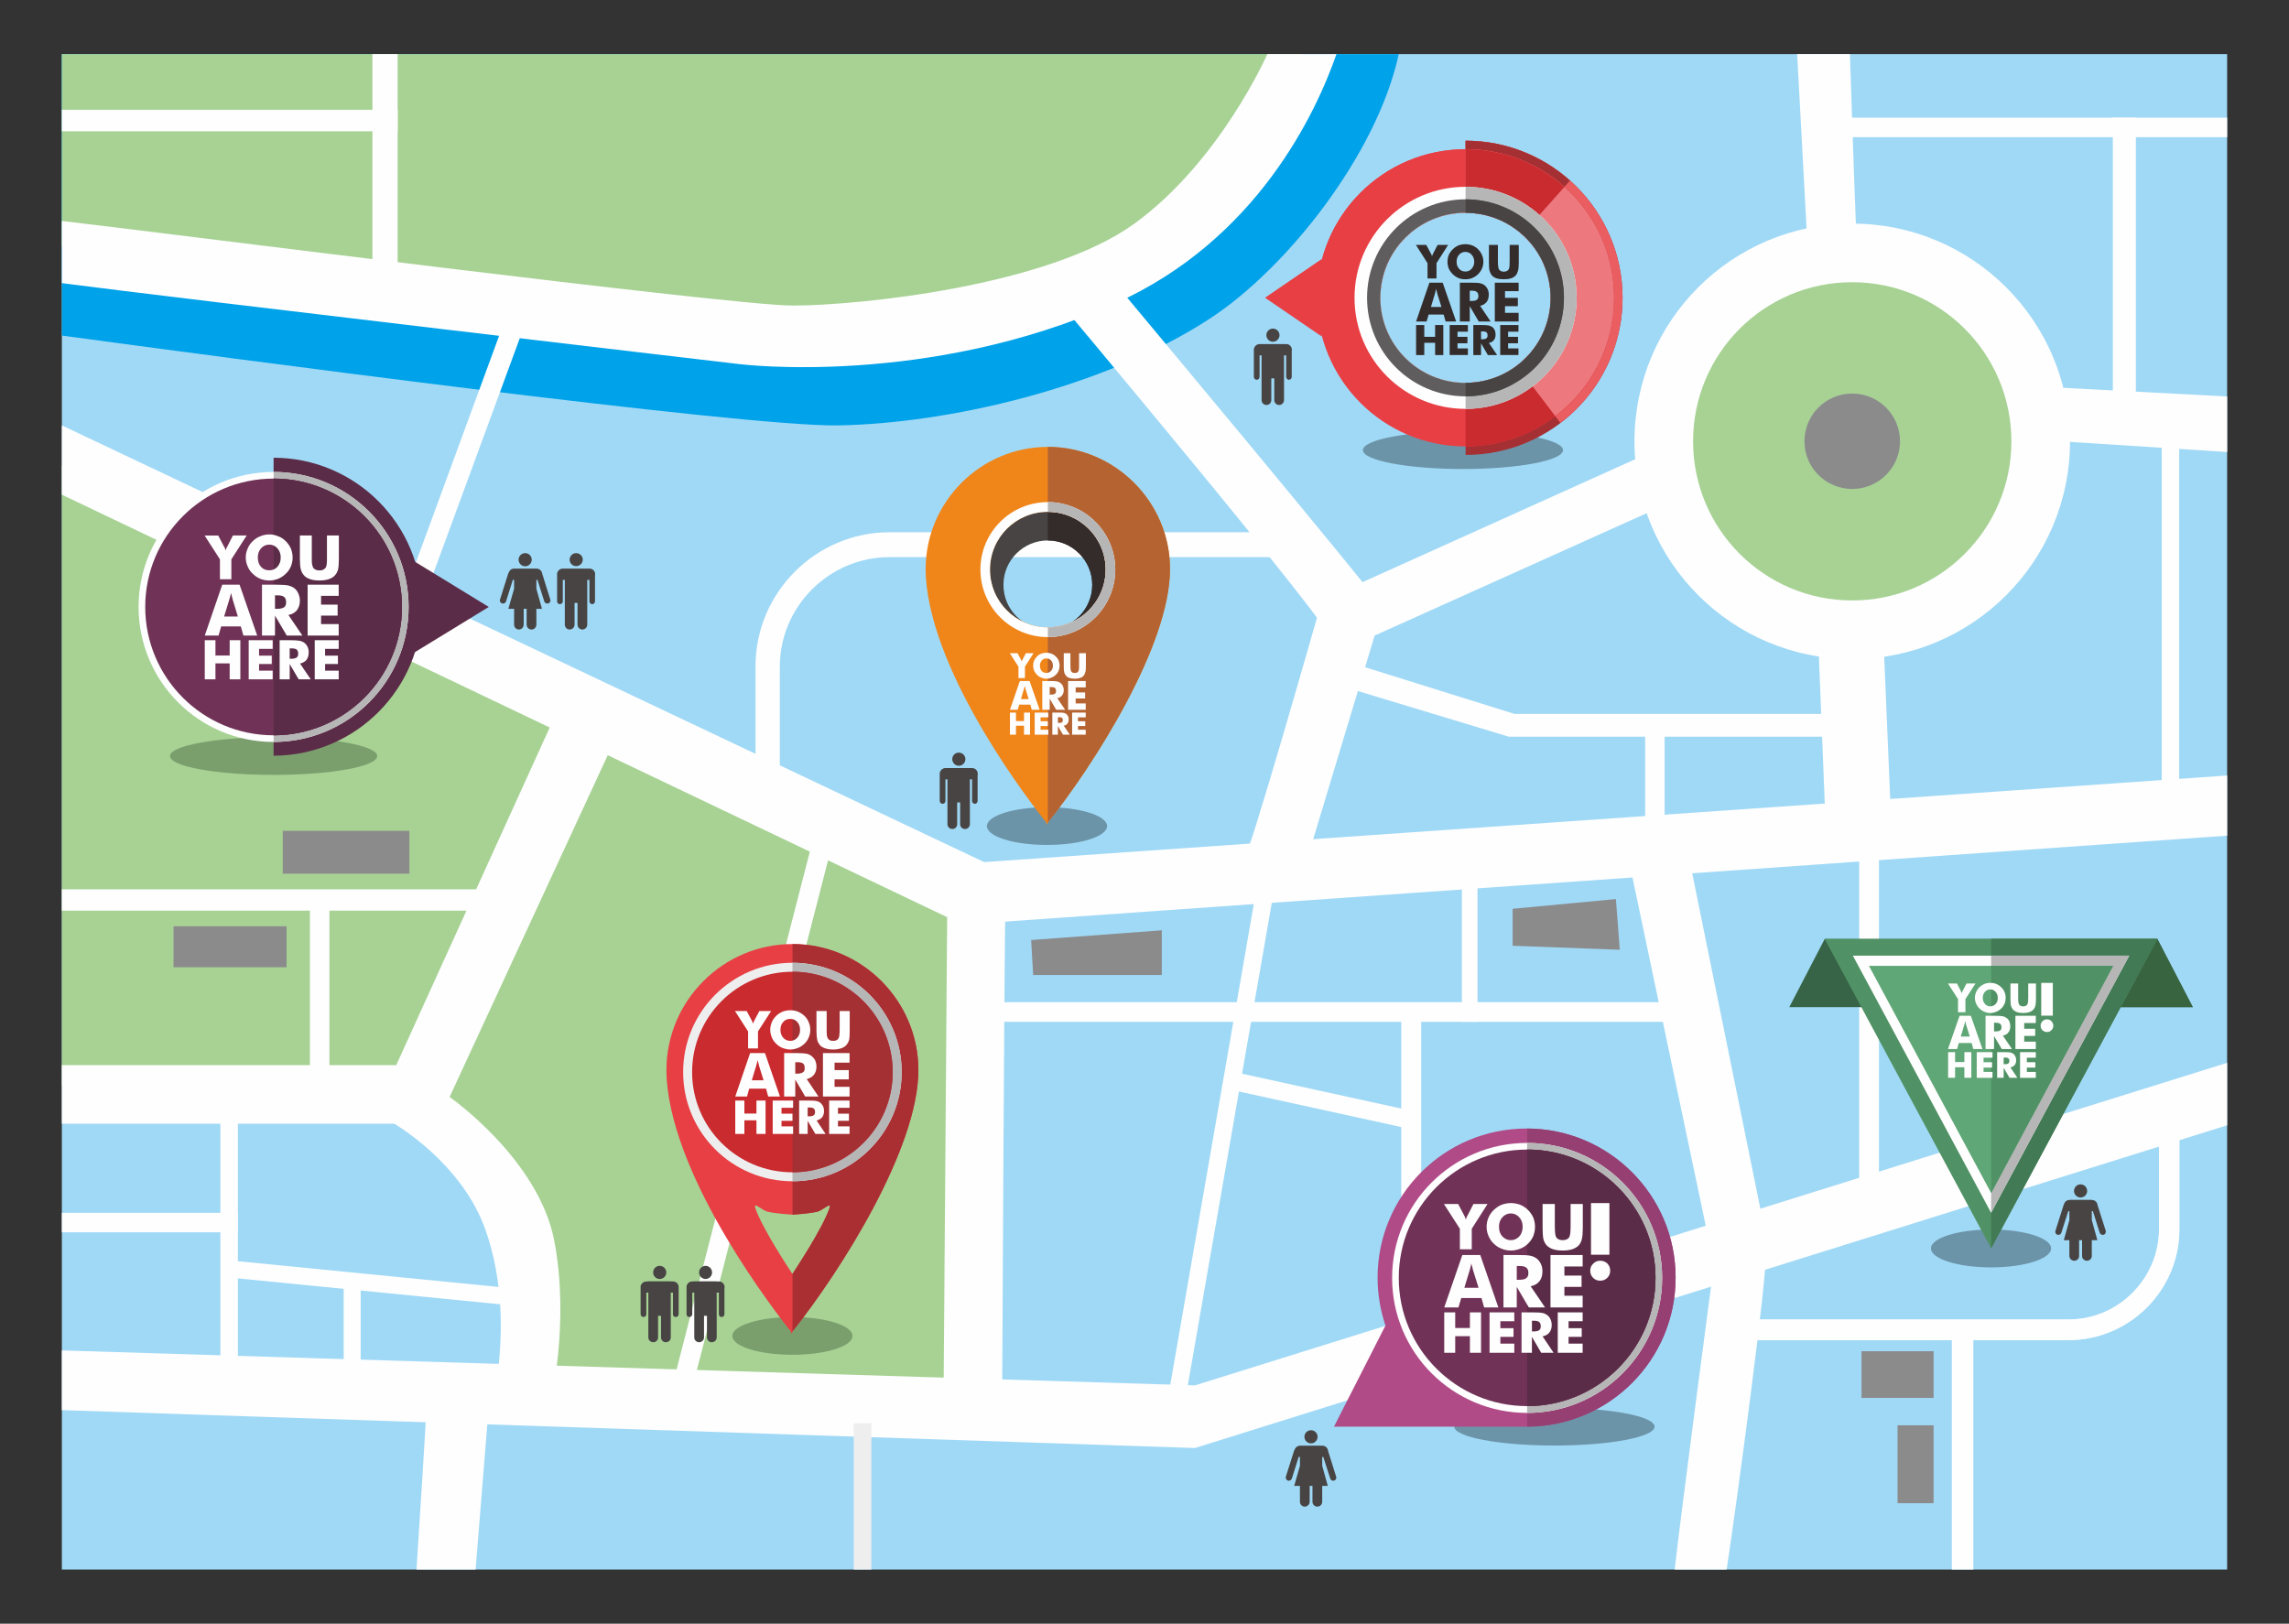 <?xml version="1.0" encoding="UTF-8"?>
<!DOCTYPE svg PUBLIC "-//W3C//DTD SVG 1.1//EN" "http://www.w3.org/Graphics/SVG/1.1/DTD/svg11.dtd">
<!-- Creator: CorelDRAW X7 -->
<svg xmlns="http://www.w3.org/2000/svg" xml:space="preserve" width="148mm" height="105mm" version="1.1" style="shape-rendering:geometricPrecision; text-rendering:geometricPrecision; image-rendering:optimizeQuality; fill-rule:evenodd; clip-rule:evenodd"
viewBox="0 0 14800 10500"
 xmlns:xlink="http://www.w3.org/1999/xlink">
 <rect x="0" y="0" width="14800" height="10500" fill="#333333" stroke="none"/>
 <defs>
  <style type="text/css">
   <![CDATA[
    .fil3 {fill:#FEFEFE}
    .fil25 {fill:#EEEEEF}
    .fil12 {fill:#B6B6B7}
    .fil31 {fill:#8B8B8C}
    .fil13 {fill:#5F5D5D}
    .fil14 {fill:#474443}
    .fil21 {fill:#332C2B}
    .fil22 {fill:#F08519}
    .fil11 {fill:#ED797E}
    .fil8 {fill:#EA5D61}
    .fil9 {fill:#E95A6F}
    .fil6 {fill:#E83F44}
    .fil15 {fill:#B04B87}
    .fil10 {fill:#C92B2F}
    .fil23 {fill:#B46331}
    .fil32 {fill:#A92F33}
    .fil7 {fill:#A43033}
    .fil0 {fill:#A0D9F6}
    .fil2 {fill:#A7D294}
    .fil16 {fill:#963F72}
    .fil24 {fill:#7B9E6D}
    .fil30 {fill:#5FA776}
    .fil4 {fill:#6C94A9}
    .fil17 {fill:#703357}
    .fil18 {fill:#6A2F51}
    .fil19 {fill:#5B2C47}
    .fil28 {fill:#509265}
    .fil29 {fill:#427A55}
    .fil27 {fill:#386440}
    .fil26 {fill:#376446}
    .fil1 {fill:#00A2E9}
    .fil20 {fill:#FEFEFE;fill-rule:nonzero}
    .fil5 {fill:#332C2B;fill-rule:nonzero}
   ]]>
  </style>
 </defs>
 <g id="Layer_x0020_1">
  <g id="_358314416">
   <polygon class="fil0" points="400,350 14400,350 14400,10150 400,10150 "/>
   <path class="fil1" d="M400 350l8644 0c-142,652 -727,1387 -1218,1708 -693,454 -1701,681 -2407,693 -604,11 -4039,-448 -5019,-581l0 -1820z"/>
   <path class="fil2" d="M400 7018l0 -4006 5922 2846 -33 3291 -2840 -133c0,0 113,-869 -180,-1370 -294,-501 -834,-619 -834,-619l-2035 -9z"/>
   <polygon class="fil2" points="400,350 8417,350 8080,1079 7348,1736 5466,2115 1690,1799 400,1594 "/>
   <path class="fil2" d="M11976 1791c587,0 1063,476 1063,1063 0,587 -476,1063 -1063,1063 -587,0 -1063,-476 -1063,-1063 0,-587 476,-1063 1063,-1063z"/>
   <path class="fil3" d="M6125 5802l-25 3334 379 26c0,0 16,-3441 23,-3332 8,108 -377,-28 -377,-28z"/>
   <path class="fil3" d="M8194 350l447 0c-130,375 -512,1201 -1432,1613 -1213,543 -2425,392 -2425,392 0,0 -3653,-428 -4384,-524l0 -402c618,71 4328,547 4725,547 429,0 1654,-126 2210,-530 556,-404 859,-1096 859,-1096z"/>
   <path class="fil3" d="M8939 3933c-33,-72 -1756,-2134 -1756,-2134l-378 101c0,0 1875,2237 1780,2210 -95,-27 354,-177 354,-177z"/>
   <path class="fil3" d="M11620 350l341 0c12,369 44,1324 46,1222 3,-126 -315,114 -315,114l-72 -1336z"/>
   <polygon class="fil3" points="14400,2564 14400,2923 13220,2847 13341,2508 "/>
   <path class="fil3" d="M11164 10150l-336 0c42,-376 235,-1830 235,-1830l351 -194c21,66 -190,1634 -250,2024z"/>
   <path class="fil3" d="M10732 2898l-2185 985c0,0 -499,1758 -505,1667 -6,-92 404,25 404,25l442 -1465 1907 -858 -63 -354z"/>
   <polygon class="fil3" points="11755,4110 11805,5360 12238,5556 12171,3971 "/>
   <path class="fil3" d="M3218 8896c3,-76 76,-492 -76,-934 -151,-442 -593,-695 -593,-695l358 -173c0,0 576,401 677,931 101,530 -25,1048 -25,1048l-341 -177z"/>
   <path class="fil3" d="M3075 10150l-382 0c21,-318 62,-970 65,-1064l404 -13 -87 1077z"/>
   <polygon class="fil3" points="10896,5424 11414,7974 11060,8075 10505,5436 "/>
   <polygon class="fil3" points="14400,6873 14400,7277 7726,9364 400,9119 400,8733 7726,8959 "/>
   <polygon class="fil3" points="400,7267 400,6888 2562,6888 3635,4527 4001,4729 2827,7267 "/>
   <polygon class="fil3" points="14400,5015 14400,5404 6224,5979 400,3199 400,2751 6363,5575 "/>
   <path class="fil3" d="M11976 1446c777,0 1408,630 1408,1408 0,777 -631,1408 -1408,1408 -778,0 -1408,-631 -1408,-1408 0,-778 630,-1408 1408,-1408zm0 379c568,0 1029,460 1029,1029 0,568 -461,1029 -1029,1029 -569,0 -1029,-461 -1029,-1029 0,-569 460,-1029 1029,-1029z"/>
   <g>
    <path class="fil4" d="M9459 2788c358,0 647,55 647,123 0,67 -289,122 -647,122 -357,0 -647,-55 -647,-122 0,-68 290,-123 647,-123z"/>
    <g>
     <g>
      <path class="fil5" d="M9230 1801l0 -99 -75 -118 67 0 30 56c0,0 0,0 1,1 3,6 5,12 6,17 1,-5 3,-10 6,-16 1,-1 1,-2 1,-2l29 -56 68 0 -75 118 0 99 -58 0zm361 -108c0,15 -3,30 -9,44 -6,13 -14,25 -25,36 -11,11 -24,19 -38,25 -14,6 -29,8 -44,8 -16,0 -31,-2 -45,-8 -14,-6 -26,-14 -37,-25 -11,-11 -20,-23 -26,-37 -5,-13 -8,-28 -8,-43 0,-16 3,-30 8,-44 6,-14 15,-26 26,-37 11,-11 23,-19 37,-25 14,-5 29,-8 45,-8 15,0 30,3 44,8 15,6 27,14 38,25 11,11 19,23 25,37 6,13 9,28 9,44zm-116 63c16,0 30,-6 40,-18 11,-12 17,-27 17,-45 0,-19 -6,-34 -17,-46 -11,-12 -24,-18 -40,-18 -17,0 -30,6 -41,18 -11,12 -16,27 -16,46 0,18 5,33 16,45 10,12 24,18 41,18zm152 -172l58 0 0 105c0,16 1,27 2,34 0,6 2,12 4,17 2,5 6,9 12,12 5,3 12,5 20,5 8,0 15,-2 21,-5 5,-3 9,-7 12,-12 1,-5 3,-11 4,-17 0,-7 1,-18 1,-34l0 -15 0 -90 59 0 0 114c0,24 -2,42 -5,53 -3,11 -7,21 -14,29 -8,9 -18,16 -31,20 -13,4 -28,6 -47,6 -18,0 -34,-2 -47,-6 -13,-4 -23,-11 -31,-20 -6,-8 -11,-18 -14,-29 -3,-11 -4,-29 -4,-53l0 -22 0 -92z"/>
      <path class="fil5" d="M9252 1985l68 0 -26 -83c-1,-2 -2,-6 -3,-12 -1,-6 -3,-13 -5,-22 -2,6 -3,12 -5,18 -1,6 -3,11 -4,16l-25 83zm-96 94l86 -251 86 0 87 251 -68 0 -13 -45 -97 0 -13 45 -68 0zm283 0l0 -251 72 0c28,0 47,1 58,3 11,3 21,7 29,13 9,7 16,16 21,27 5,10 7,22 7,35 0,19 -5,35 -14,47 -10,12 -24,21 -42,25l68 101 -77 0 -58 -99 0 99 -64 0zm64 -133l13 0c15,0 26,-2 32,-7 7,-5 11,-13 11,-24 0,-12 -4,-21 -10,-27 -6,-5 -17,-8 -32,-8l-14 0 0 66zm162 133l0 -251 154 0 0 55 -88 0 0 43 83 0 0 54 -83 0 0 43 88 0 0 56 -154 0z"/>
      <path class="fil5" d="M9156 2296l0 -194 53 0 0 76 70 0 0 -76 53 0 0 194 -53 0 0 -79 -70 0 0 79 -53 0zm217 0l0 -194 118 0 0 43 -67 0 0 33 64 0 0 42 -64 0 0 33 67 0 0 43 -118 0zm153 0l0 -194 55 0c22,0 37,1 46,3 8,2 15,6 22,10 7,6 12,12 16,21 3,8 5,17 5,27 0,15 -3,27 -11,36 -7,10 -18,16 -32,19l53 78 -60 0 -44 -76 0 76 -50 0zm50 -102l10 0c11,0 19,-2 24,-6 6,-4 8,-10 8,-18 0,-10 -2,-17 -7,-21 -5,-4 -13,-6 -25,-6l-10 0 0 51zm124 102l0 -194 118 0 0 43 -67 0 0 33 64 0 0 42 -64 0 0 33 67 0 0 43 -118 0z"/>
     </g>
     <g>
      <polygon class="fil6" points="8180,1926 8363,1801 8546,1676 8546,1926 8546,2176 8363,2051 "/>
      <polygon class="fil6" points="8180,1926 8363,1801 8546,1676 8546,1926 "/>
      <g>
       <path class="fil7" d="M9476 910c561,0 1015,455 1015,1016 0,561 -454,1016 -1015,1016l0 -466c304,0 550,-246 550,-550 0,-304 -246,-550 -550,-550l0 -466z"/>
       <path class="fil8" d="M9476 910c561,0 1015,455 1015,1016 0,330 -157,624 -402,809l-281 -370c133,-101 218,-260 218,-439 0,-304 -246,-550 -550,-550l0 -466z"/>
       <path class="fil7" d="M9476 910c259,0 496,98 675,258l-309 347c-98,-87 -226,-139 -366,-139l0 -466z"/>
       <g>
        <path class="fil6" d="M9476 965c530,0 960,430 960,961 0,531 -430,961 -960,961 -531,0 -961,-430 -961,-961 0,-531 430,-961 961,-961zm0 411c304,0 550,246 550,550 0,304 -246,550 -550,550 -304,0 -551,-246 -551,-550 0,-304 247,-550 551,-550z"/>
        <path class="fil9" d="M10056 2691l-248 -326c133,-101 218,-260 218,-439 0,-304 -246,-550 -550,-550l0 -411c530,0 960,430 960,961 0,312 -149,590 -380,765z"/>
        <path class="fil10" d="M10115 1209l-273 306c-98,-87 -226,-139 -366,-139l0 -411c245,0 469,92 639,244z"/>
        <path class="fil6" d="M9476 965l0 411c-304,0 -551,246 -551,550l-410 0c0,-531 430,-961 961,-961z"/>
       </g>
       <path class="fil10" d="M9476 965c530,0 960,430 960,961 0,531 -430,961 -960,961l0 -411c304,0 550,-246 550,-550 0,-304 -246,-550 -550,-550l0 -411z"/>
       <path class="fil11" d="M10056 2691l-248 -326c133,-101 218,-260 218,-439 0,-304 -246,-550 -550,-550l0 -411c530,0 960,430 960,961 0,312 -149,590 -380,765z"/>
       <path class="fil10" d="M10115 1209l-273 306c-98,-87 -226,-139 -366,-139l0 -411c245,0 469,92 639,244z"/>
       <path class="fil3" d="M9476 1208c396,0 718,321 718,718 0,397 -322,718 -718,718 -397,0 -718,-321 -718,-718 0,-397 321,-718 718,-718zm0 168c304,0 550,246 550,550 0,304 -246,550 -550,550 -304,0 -551,-246 -551,-550 0,-304 247,-550 551,-550z"/>
       <path class="fil12" d="M9476 1208c396,0 718,321 718,718 0,397 -322,718 -718,718l0 -168c304,0 550,-246 550,-550 0,-304 -246,-550 -550,-550l0 -168z"/>
       <path class="fil13" d="M9476 1289c351,0 636,285 636,637 0,352 -285,637 -636,637 -352,0 -637,-285 -637,-637 0,-352 285,-637 637,-637zm0 87c304,0 550,246 550,550 0,304 -246,550 -550,550 -304,0 -551,-246 -551,-550 0,-304 247,-550 551,-550z"/>
       <path class="fil14" d="M9476 1289c351,0 636,285 636,637 0,352 -285,637 -636,637l0 -87c304,0 550,-246 550,-550 0,-304 -246,-550 -550,-550l0 -87z"/>
      </g>
     </g>
    </g>
    <g>
     <path class="fil14" d="M8220 2447l0 140c0,18 -14,32 -31,32l0 0c-18,0 -32,-14 -32,-32l0 -140 0 -7 0 -142 -13 0 0 139c0,10 -8,19 -18,19l0 0c-11,0 -19,-9 -19,-19l0 -175 0 0 0 0 0 0 0 -5c0,-3 1,-6 3,-9 5,-13 19,-23 34,-23l13 0 0 0 145 0 0 0 15 0c20,0 36,17 36,37l0 0c0,2 0,5 -1,7l0 168c0,10 -8,19 -18,19l0 0c-10,0 -18,-9 -18,-19l0 -139 -14 0 0 142 0 7 0 140c0,18 -14,32 -32,32l0 0c-17,0 -31,-14 -31,-32l0 -140 -19 0z"/>
     <path class="fil14" d="M8230 2125c24,0 43,19 43,42 0,24 -19,43 -43,43 -23,0 -42,-19 -42,-43 0,-23 19,-42 42,-42z"/>
    </g>
   </g>
   <polygon class="fil3" points="6316,6481 10876,6481 10876,6608 6316,6608 "/>
   <polygon class="fil3" points="9452,5637 9553,5637 9553,6608 9452,6608 "/>
   <polygon class="fil3" points="8134,5689 8244,5718 7649,9137 7540,9108 "/>
   <path class="fil3" d="M14091 7950l0 -596 -131 2 0 591c0,322 -263,586 -585,586l-2063 0 0 133 2063 0c393,0 716,-322 716,-716z"/>
   <path class="fil3" d="M14091 7950l0 -596 -131 2 0 591c0,322 -263,586 -585,586l-2063 0 0 133 2063 0c393,0 716,-322 716,-716z"/>
   <polygon class="fil3" points="9060,6508 9189,6508 9189,8653 9060,8653 "/>
   <g>
    <path class="fil4" d="M10051 9104c357,0 647,54 647,122 0,67 -290,122 -647,122 -358,0 -648,-55 -648,-122 0,-68 290,-122 648,-122z"/>
    <g>
     <path class="fil15" d="M9870 7298c-532,0 -963,432 -963,964 0,108 18,212 51,310l0 0 -333 654 1243 0 2 0 3 0 5 0 0 0c529,-4 956,-434 956,-964 0,-532 -431,-964 -964,-964z"/>
     <path class="fil16" d="M9874 9226l4 0 0 0c529,-4 956,-434 956,-964 0,-531 -429,-962 -960,-964l0 1928z"/>
     <path class="fil3" d="M9874 7391c482,0 873,391 873,873 0,482 -391,873 -873,873 -482,0 -873,-391 -873,-873 0,-482 391,-873 873,-873z"/>
     <path class="fil12" d="M9874 7391c482,0 873,391 873,873 0,482 -391,873 -873,873l0 -1746z"/>
     <path class="fil17" d="M9874 7434c458,0 830,372 830,830 0,458 -372,829 -830,829 -458,0 -830,-371 -830,-829 0,-458 372,-830 830,-830z"/>
     <path class="fil18" d="M9874 7434c458,0 830,372 830,830 0,458 -372,829 -830,829l0 -1659z"/>
     <path class="fil19" d="M9874 7434c458,0 830,372 830,830 0,458 -372,829 -830,829l0 -1659z"/>
     <g>
      <g>
       <path class="fil20" d="M9439 8079l0 -133 -103 -160 92 0 40 76c0,0 0,1 1,2 4,8 7,15 8,23 2,-7 5,-14 9,-22 1,-2 1,-3 2,-3l39 -76 91 0 -102 160 0 133 -77 0zm486 -146c0,22 -4,41 -11,60 -8,18 -19,35 -34,49 -15,15 -32,26 -51,33 -20,8 -40,12 -60,12 -21,0 -41,-4 -60,-12 -19,-7 -36,-18 -51,-33 -15,-14 -26,-31 -34,-50 -8,-18 -12,-38 -12,-59 0,-20 4,-40 12,-59 8,-18 19,-35 34,-49 15,-15 32,-26 51,-34 19,-7 39,-11 60,-11 21,0 41,4 60,11 19,8 36,19 51,34 14,14 26,31 34,49 7,19 11,39 11,59zm-156 87c22,0 40,-9 55,-25 14,-16 21,-37 21,-62 0,-24 -7,-45 -22,-61 -14,-16 -33,-25 -54,-25 -22,0 -41,9 -55,25 -15,16 -22,37 -22,61 0,26 7,46 21,62 15,16 33,25 56,25zm205 -234l79 0 0 143c0,21 1,36 2,45 1,9 3,17 5,23 3,7 9,13 16,17 8,4 17,6 28,6 11,0 20,-2 28,-6 7,-4 13,-10 16,-17 2,-6 4,-14 5,-23 1,-9 2,-24 2,-45l0 -20 0 -123 79 0 0 155c0,32 -2,56 -6,71 -3,16 -10,29 -19,40 -10,11 -24,20 -41,26 -18,6 -39,9 -64,9 -25,0 -46,-3 -64,-9 -17,-6 -31,-15 -41,-26 -9,-11 -16,-24 -20,-40 -3,-15 -5,-39 -5,-71l0 -30 0 -125z"/>
       <path class="fil20" d="M9468 8328l92 0 -35 -112c-1,-3 -3,-9 -4,-16 -2,-8 -5,-18 -8,-29 -2,8 -4,16 -5,23 -2,8 -4,15 -6,22l-34 112zm-130 127l117 -339 116 0 117 339 -92 0 -17 -61 -131 0 -18 61 -92 0zm383 0l0 -339 96 0c38,0 65,1 79,5 15,3 28,9 39,17 12,10 22,21 28,36 7,14 10,30 10,47 0,26 -6,48 -19,64 -13,17 -32,28 -57,33l93 137 -105 0 -78 -133 0 133 -86 0zm86 -179l17 0c20,0 35,-3 44,-10 9,-7 14,-18 14,-32 0,-17 -4,-29 -13,-36 -9,-8 -23,-11 -43,-11l-19 0 0 89zm218 179l0 -339 208 0 0 74 -118 0 0 59 111 0 0 73 -111 0 0 57 118 0 0 76 -208 0z"/>
       <path class="fil20" d="M9338 8748l0 -261 71 0 0 101 95 0 0 -101 72 0 0 261 -72 0 0 -107 -95 0 0 107 -71 0zm293 0l0 -261 160 0 0 57 -90 0 0 45 85 0 0 56 -85 0 0 44 90 0 0 59 -160 0zm207 0l0 -261 75 0c29,0 49,1 61,4 11,2 21,7 29,13 10,7 17,16 22,27 5,11 8,24 8,37 0,20 -5,37 -15,49 -10,13 -25,21 -44,25l71 106 -80 0 -60 -103 0 103 -67 0zm67 -138l13 0c16,0 27,-3 34,-8 7,-5 10,-13 10,-24 0,-14 -3,-23 -9,-28 -7,-6 -18,-9 -34,-9l-14 0 0 69zm167 138l0 -261 161 0 0 57 -91 0 0 45 85 0 0 56 -85 0 0 44 91 0 0 59 -161 0z"/>
      </g>
      <path class="fil20" d="M10287 8114l0 -334 119 0 0 334 -119 0zm-5 104c0,-19 6,-34 19,-46 12,-13 27,-19 45,-19 19,0 34,6 47,18 12,13 18,28 18,47 0,18 -6,33 -19,46 -12,12 -28,18 -46,18 -18,0 -33,-6 -45,-18 -13,-13 -19,-28 -19,-46z"/>
     </g>
    </g>
    <g>
     <path class="fil14" d="M8468 9609l0 102c0,18 -15,32 -32,32l0 0c-17,0 -31,-14 -31,-32l0 -102 -37 0 37 -130 0 -57c-3,0 -5,0 -8,-1l-44 140c-4,11 -15,17 -26,14l0 0c-10,-4 -16,-15 -13,-26l53 -167c1,-3 2,-5 3,-6 5,-15 18,-26 35,-27l0 0 144 0 0 0 1 0c20,0 35,15 37,34l52 166c4,11 -2,22 -13,26l0 0c-11,3 -22,-3 -25,-14l-45 -139c-2,0 -4,0 -6,0l-1 0 0 57 36 130 -36 0 0 102c0,18 -14,32 -31,32l0 0c-18,0 -32,-14 -32,-32l0 -102 -18 0z"/>
     <path class="fil14" d="M8477 9249c23,0 42,19 42,42 0,24 -19,43 -42,43 -24,0 -43,-19 -43,-43 0,-23 19,-42 43,-42z"/>
    </g>
   </g>
   <polygon class="fil3" points="11996,4764 9755,4764 8780,4469 8583,4239 9793,4617 11935,4617 "/>
   <polygon class="fil3" points="10637,4714 10763,4714 10763,5378 10637,5378 "/>
   <polygon class="fil3" points="1425,7175 1538,7175 1538,8952 1425,8952 "/>
   <polygon class="fil3" points="400,7843 1538,7843 1538,7969 400,7969 "/>
   <polygon class="fil3" points="1498,8152 3411,8341 3400,8451 1487,8262 "/>
   <path class="fil3" d="M4885 4308l0 722 157 -3 0 -715c0,-390 319,-709 709,-709l2497 0 0 -161 -2497 0c-476,0 -866,390 -866,866z"/>
   <g>
    <path class="fil4" d="M6770 5220c214,0 388,55 388,122 0,68 -174,122 -388,122 -215,0 -389,-54 -389,-122 0,-67 174,-122 389,-122z"/>
    <g>
     <path class="fil14" d="M7382 3780l0 0c0,-334 -273,-607 -607,-607l0 0c-334,0 -607,273 -607,607l0 0c0,16 0,31 2,47l0 0c36,495 529,1128 597,1212 0,12 8,12 8,0 231,-289 607,-881 607,-1259zm-607 -285c158,0 287,129 287,287 0,159 -129,288 -287,288 -159,0 -287,-129 -287,-288 0,-158 128,-287 287,-287z"/>
     <path class="fil21" d="M7382 3780l0 0c0,-334 -273,-607 -607,-607l0 322c158,0 287,129 287,287 0,159 -129,288 -287,288l0 969c231,-289 607,-881 607,-1259z"/>
     <path class="fil22" d="M7565 3680l0 0c0,-434 -356,-790 -790,-790l0 0c-435,0 -790,356 -790,790l0 0c0,21 1,41 2,61l0 0c47,645 689,1468 778,1578 0,16 10,15 10,0 301,-376 790,-1147 790,-1639zm-790 -370c206,0 374,167 374,373 0,207 -168,374 -374,374 -207,0 -374,-167 -374,-374 0,-206 167,-373 374,-373z"/>
     <path class="fil23" d="M7565 3680l0 0c0,-434 -356,-790 -790,-790l0 420c206,0 374,167 374,373 0,207 -168,374 -374,374l0 1262c301,-376 790,-1147 790,-1639z"/>
     <path class="fil3" d="M6775 3247c241,0 436,196 436,436 0,241 -195,437 -436,437 -241,0 -436,-196 -436,-437 0,-240 195,-436 436,-436zm0 63c206,0 374,167 374,373 0,207 -168,374 -374,374 -207,0 -374,-167 -374,-374 0,-206 167,-373 374,-373z"/>
     <path class="fil12" d="M6775 3247c241,0 436,196 436,436 0,241 -195,437 -436,437l0 -63c206,0 374,-167 374,-374 0,-206 -168,-373 -374,-373l0 -63z"/>
     <g>
      <path class="fil20" d="M6585 4385l0 -74 -56 -87 50 0 22 41c0,1 0,1 0,2 3,4 4,8 5,12 1,-4 2,-8 5,-12 0,-1 0,-1 1,-2l21 -41 50 0 -56 87 0 74 -42 0zm266 -80c0,11 -2,22 -6,32 -4,10 -10,19 -19,27 -8,8 -17,14 -28,18 -10,5 -21,7 -32,7 -12,0 -23,-2 -33,-7 -11,-4 -20,-10 -28,-18 -8,-8 -14,-17 -19,-27 -4,-10 -6,-21 -6,-32 0,-12 2,-23 6,-33 5,-10 11,-19 19,-27 8,-8 17,-14 28,-18 10,-4 21,-6 33,-6 11,0 22,2 33,6 10,4 19,10 27,18 9,8 15,17 19,27 4,10 6,21 6,33zm-85 47c12,0 22,-5 30,-14 8,-8 12,-20 12,-33 0,-14 -4,-25 -12,-34 -8,-9 -18,-13 -30,-13 -12,0 -23,4 -30,13 -8,9 -12,20 -12,34 0,13 4,25 11,34 8,8 18,13 31,13zm112 -128l43 0 0 78c0,12 1,20 1,25 1,5 2,9 3,12 2,5 5,8 9,10 4,2 9,3 15,3 6,0 11,-1 15,-3 5,-2 7,-5 9,-10 2,-3 3,-7 3,-12 1,-5 1,-13 1,-25l0 -11 0 -67 44 0 0 85c0,18 -1,31 -4,39 -2,8 -5,15 -10,21 -6,7 -13,12 -23,15 -9,3 -21,5 -35,5 -13,0 -25,-2 -35,-5 -9,-3 -17,-8 -22,-15 -5,-6 -9,-13 -11,-21 -2,-8 -3,-21 -3,-39l0 -17 0 -68z"/>
      <path class="fil20" d="M6601 4521l50 0 -19 -61c0,-2 -1,-5 -2,-9 -1,-5 -3,-10 -4,-16 -1,4 -2,8 -3,13 -1,4 -3,8 -4,12l-18 61zm-71 69l64 -186 63 0 65 186 -51 0 -9 -33 -72 0 -10 33 -50 0zm209 0l0 -186 53 0c21,0 35,1 44,3 8,2 15,5 21,10 6,5 12,11 15,19 4,8 6,17 6,26 0,15 -4,26 -11,35 -7,9 -17,15 -31,18l51 75 -58 0 -42 -72 0 72 -48 0zm48 -98l9 0c11,0 19,-2 24,-5 5,-4 8,-10 8,-18 0,-9 -3,-16 -7,-20 -5,-4 -13,-6 -24,-6l-10 0 0 49zm119 98l0 -186 114 0 0 41 -65 0 0 33 61 0 0 39 -61 0 0 32 65 0 0 41 -114 0z"/>
      <path class="fil20" d="M6530 4751l0 -143 39 0 0 55 52 0 0 -55 39 0 0 143 -39 0 0 -58 -52 0 0 58 -39 0zm160 0l0 -143 88 0 0 31 -50 0 0 25 47 0 0 31 -47 0 0 24 50 0 0 32 -88 0zm114 0l0 -143 41 0c15,0 27,0 33,2 6,1 12,4 16,7 5,4 9,9 12,15 3,6 4,13 4,20 0,11 -3,20 -8,27 -5,7 -13,12 -24,14l39 58 -44 0 -33 -56 0 56 -36 0zm36 -76l8 0c8,0 14,-1 18,-4 4,-3 6,-7 6,-13 0,-8 -2,-13 -6,-16 -3,-3 -9,-4 -18,-4l-8 0 0 37zm92 76l0 -143 88 0 0 31 -50 0 0 25 47 0 0 31 -47 0 0 24 50 0 0 32 -88 0z"/>
     </g>
    </g>
    <g>
     <path class="fil14" d="M6189 5189l0 141c0,17 -14,31 -31,31l0 0c-18,0 -32,-14 -32,-31l0 -141 0 -6 0 -143 -13 0 0 139c0,11 -8,19 -18,19l0 0c-11,0 -19,-8 -19,-19l0 -175 0 0 0 0 0 0 0 -4c0,-4 1,-7 3,-10 5,-13 18,-23 34,-23l13 0 0 0 145 0 0 0 15 0c20,0 36,17 36,37l0 0c0,2 0,5 -1,7l0 168c0,11 -8,19 -18,19l0 0c-10,0 -18,-8 -18,-19l0 -139 -14 0 0 143 0 6 0 141c0,17 -14,31 -32,31l0 0c-17,0 -31,-14 -31,-31l0 -141 -19 0z"/>
     <path class="fil14" d="M6199 4867c24,0 43,19 43,42 0,24 -19,43 -43,43 -23,0 -42,-19 -42,-43 0,-23 19,-42 42,-42z"/>
    </g>
   </g>
   <polygon class="fil3" points="9104,7298 7967,7049 7992,6935 9129,7184 "/>
   <polygon class="fil3" points="3406,2064 3283,2019 2516,4109 2638,4154 "/>
   <g>
    <g>
     <path class="fil24" d="M1769 4767c370,0 670,55 670,122 0,68 -300,122 -670,122 -370,0 -670,-54 -670,-122 0,-67 300,-122 670,-122z"/>
     <g>
      <g>
       <polygon class="fil19" points="3160,3925 2891,4090 2621,4255 2621,3925 2621,3595 2891,3760 "/>
       <path class="fil19" d="M1769 4887l4 0 0 0c529,-4 956,-434 956,-964 0,-531 -429,-962 -960,-963l0 1927z"/>
       <path class="fil3" d="M1769 3052c482,0 873,391 873,873 0,482 -391,873 -873,873 -482,0 -873,-391 -873,-873 0,-482 391,-873 873,-873z"/>
       <path class="fil12" d="M1769 3052c482,0 873,391 873,873 0,482 -391,873 -873,873l0 -1746z"/>
       <path class="fil17" d="M1769 3095c458,0 830,372 830,830 0,458 -372,830 -830,830 -458,0 -830,-372 -830,-830 0,-458 372,-830 830,-830z"/>
       <path class="fil18" d="M1769 3095c458,0 830,372 830,830 0,458 -372,830 -830,830l0 -1660z"/>
       <path class="fil19" d="M1769 3095c458,0 830,372 830,830 0,458 -372,830 -830,830l0 -1660z"/>
      </g>
      <g>
       <path class="fil20" d="M1422 3746l0 -129 -99 -154 88 0 38 73c1,0 1,1 2,2 4,8 6,15 8,22 1,-7 4,-14 8,-21 1,-2 1,-3 2,-3l37 -73 89 0 -99 154 0 129 -74 0zm470 -141c0,21 -4,40 -11,57 -7,18 -18,34 -33,48 -14,14 -31,25 -49,33 -19,7 -38,11 -58,11 -20,0 -40,-4 -58,-11 -19,-8 -35,-19 -49,-33 -15,-14 -26,-30 -33,-48 -8,-18 -12,-37 -12,-57 0,-20 4,-39 12,-57 7,-18 18,-34 33,-48 14,-14 30,-25 49,-32 18,-8 38,-12 58,-12 20,0 39,4 58,12 19,7 35,18 49,32 14,14 25,30 33,48 7,18 11,37 11,57zm-151 83c21,0 39,-7 53,-23 14,-16 21,-36 21,-60 0,-24 -7,-43 -21,-59 -15,-16 -32,-24 -53,-24 -22,0 -39,8 -53,24 -14,15 -21,35 -21,59 0,24 6,44 20,60 14,16 32,23 54,23zm198 -225l77 0 0 138c0,20 0,35 1,43 2,9 3,17 6,23 3,7 8,12 15,16 8,4 17,6 27,6 11,0 20,-2 27,-6 7,-4 12,-9 16,-16 2,-6 4,-14 5,-23 1,-8 1,-23 1,-43l0 -20 0 -118 77 0 0 150c0,31 -2,54 -5,69 -4,14 -10,27 -19,37 -10,12 -23,20 -40,26 -17,6 -38,9 -62,9 -24,0 -45,-3 -61,-9 -17,-6 -31,-14 -40,-26 -9,-10 -15,-23 -19,-37 -4,-15 -6,-38 -6,-69l0 -30 0 -120z"/>
       <path class="fil20" d="M1449 3987l89 0 -33 -108c-1,-4 -2,-9 -4,-16 -2,-8 -4,-17 -7,-28 -2,8 -4,15 -6,23 -2,7 -4,14 -6,21l-33 108zm-125 123l113 -329 112 0 114 329 -89 0 -17 -59 -127 0 -17 59 -89 0zm370 0l0 -329 94 0c37,0 62,2 76,5 15,4 27,9 38,17 12,9 21,21 27,35 6,14 10,29 10,46 0,25 -7,46 -19,62 -13,16 -31,26 -55,31l90 133 -101 0 -76 -129 0 129 -84 0zm84 -173l17 0c19,0 33,-4 42,-10 9,-7 13,-17 13,-31 0,-17 -4,-28 -12,-35 -8,-7 -22,-11 -42,-11l-18 0 0 87zm211 173l0 -329 201 0 0 72 -114 0 0 57 107 0 0 71 -107 0 0 55 114 0 0 74 -201 0z"/>
       <path class="fil20" d="M1324 4393l0 -253 69 0 0 99 92 0 0 -99 69 0 0 253 -69 0 0 -103 -92 0 0 103 -69 0zm284 0l0 -253 155 0 0 56 -88 0 0 44 82 0 0 54 -82 0 0 43 88 0 0 56 -155 0zm200 0l0 -253 72 0c28,0 48,2 59,4 11,3 21,7 29,13 9,7 16,16 21,27 5,10 7,22 7,35 0,20 -5,36 -14,48 -10,12 -24,20 -42,24l69 102 -78 0 -58 -99 0 99 -65 0zm65 -133l12 0c15,0 26,-3 33,-8 7,-5 10,-13 10,-24 0,-12 -3,-21 -9,-27 -7,-5 -17,-8 -32,-8l-14 0 0 67zm162 133l0 -253 155 0 0 56 -88 0 0 44 83 0 0 54 -83 0 0 43 88 0 0 56 -155 0z"/>
      </g>
     </g>
    </g>
    <g>
     <path class="fil14" d="M3386 3937l0 102c0,18 -14,32 -31,32l0 0c-17,0 -31,-14 -31,-32l0 -102 -37 0 37 -130 0 -57c-3,0 -5,-1 -8,-1l-44 140c-4,11 -15,17 -26,13l0 0c-11,-3 -17,-15 -13,-25l53 -168c1,-2 2,-4 3,-6 5,-15 18,-26 35,-26l0 0 144 0 0 0 1 0c19,0 35,15 37,34l52 166c4,10 -2,22 -13,25l0 0c-11,4 -22,-2 -26,-13l-44 -140c-2,1 -4,1 -6,1l-1 0 0 57 36 130 -36 0 0 102c0,18 -14,32 -31,32l0 0c-18,0 -32,-14 -32,-32l0 -102 -19 0z"/>
     <path class="fil14" d="M3396 3577c23,0 42,19 42,42 0,24 -19,43 -42,43 -24,0 -43,-19 -43,-43 0,-23 19,-42 43,-42z"/>
    </g>
    <g>
     <path class="fil14" d="M3715 3899l0 140c0,18 -14,32 -32,32l0 0c-17,0 -31,-14 -31,-32l0 -140 0 -7 0 -142 -13 0 0 139c0,10 -8,18 -19,18l0 0c-10,0 -18,-8 -18,-18l0 -176 0 0 0 0 0 0 0 -4c0,-3 1,-7 3,-9 5,-14 18,-23 34,-23l13 0 0 0 145 0 0 0 15 0c20,0 36,16 36,36l0 0c0,3 0,6 -1,8l0 168c0,10 -8,18 -18,18l0 0c-10,0 -18,-8 -18,-18l0 -139 -14 0 0 142 0 7 0 140c0,18 -14,32 -32,32l0 0c-17,0 -31,-14 -31,-32l0 -140 -19 0z"/>
     <path class="fil14" d="M3725 3577c24,0 43,19 43,42 0,23 -19,42 -43,42 -23,0 -42,-19 -42,-42 0,-23 19,-42 42,-42z"/>
    </g>
   </g>
   <polygon class="fil3" points="14400,887 11822,887 11822,761 14400,761 "/>
   <polygon class="fil3" points="3265,5889 400,5889 400,5751 3265,5751 "/>
   <polygon class="fil3" points="2004,5859 2130,5859 2130,6996 2004,6996 "/>
   <polygon class="fil25" points="5634,10150 5520,10150 5520,9204 5634,9204 "/>
   <polygon class="fil3" points="12759,10150 12620,10150 12620,8599 12759,8599 "/>
   <polygon class="fil3" points="12021,5458 12149,5458 12149,7830 12021,7830 "/>
   <g>
    <g>
     <path class="fil4" d="M12874 7951c214,0 388,55 388,122 0,68 -174,123 -388,123 -215,0 -389,-55 -389,-123 0,-67 174,-122 389,-122z"/>
     <polygon class="fil26" points="12874,6513 11569,6513 11798,6072 12874,6072 13949,6072 14178,6513 "/>
     <polygon class="fil27" points="12874,6072 13949,6072 14178,6513 12874,6513 "/>
     <polygon class="fil28" points="12874,8073 12336,7073 11798,6072 12874,6072 13949,6072 13411,7073 "/>
     <polygon class="fil29" points="12874,6072 13949,6072 13411,7073 12874,8073 "/>
     <polygon class="fil3" points="12874,7843 12427,7011 11980,6180 12874,6180 13767,6180 13320,7011 "/>
     <polygon class="fil12" points="12874,6180 13767,6180 13320,7011 12874,7843 "/>
     <polygon class="fil30" points="12874,7715 12479,6980 12084,6246 12874,6246 13663,6246 13268,6980 "/>
     <polygon class="fil28" points="12874,6246 13663,6246 13268,6980 12874,7715 "/>
     <g>
      <g>
       <path class="fil20" d="M12660 6546l0 -85 -65 -101 58 0 25 48c0,0 0,0 0,1 3,5 5,10 6,14 1,-4 3,-8 5,-13 1,-1 1,-2 1,-2l25 -48 58 0 -65 101 0 85 -48 0zm308 -93c0,13 -2,26 -7,38 -5,11 -12,22 -22,31 -9,9 -20,16 -32,21 -12,5 -25,8 -38,8 -13,0 -26,-3 -38,-8 -12,-5 -23,-12 -32,-21 -10,-9 -17,-20 -22,-32 -5,-11 -8,-24 -8,-37 0,-13 3,-26 8,-37 5,-12 12,-23 22,-32 9,-9 20,-16 32,-21 12,-5 25,-7 38,-7 13,0 26,2 38,7 12,5 23,12 32,21 10,9 17,20 22,32 5,11 7,24 7,37zm-99 55c14,0 25,-6 35,-16 9,-10 13,-23 13,-39 0,-15 -4,-28 -14,-39 -9,-10 -21,-16 -34,-16 -14,0 -26,6 -35,16 -9,10 -14,23 -14,39 0,16 5,29 14,39 9,11 20,16 35,16zm130 -148l50 0 0 90c0,13 0,23 1,29 1,6 2,10 4,14 1,5 5,9 10,11 5,3 10,4 17,4 7,0 13,-1 18,-4 5,-2 8,-6 10,-11 2,-4 3,-8 4,-14 0,-6 1,-16 1,-29l0 -13 0 -77 50 0 0 98c0,20 -1,35 -4,45 -2,10 -6,18 -12,25 -6,7 -15,13 -26,17 -11,4 -25,6 -41,6 -16,0 -29,-2 -40,-6 -11,-4 -20,-10 -26,-17 -6,-7 -10,-15 -13,-25 -2,-10 -3,-25 -3,-45l0 -19 0 -79z"/>
       <path class="fil20" d="M12678 6703l58 0 -22 -71c-1,-2 -1,-5 -3,-10 -1,-5 -2,-11 -4,-19 -1,6 -3,11 -4,16 -1,4 -2,9 -4,13l-21 71zm-83 81l75 -215 73 0 75 215 -59 0 -11 -39 -83 0 -11 39 -59 0zm243 0l0 -215 62 0c24,0 40,1 50,3 9,2 17,6 24,11 8,6 14,13 18,22 4,10 6,20 6,31 0,16 -4,30 -12,40 -8,11 -20,18 -36,21l59 87 -66 0 -50 -84 0 84 -55 0zm55 -114l11 0c13,0 22,-2 28,-6 6,-4 9,-11 9,-20 0,-11 -3,-19 -9,-23 -5,-5 -14,-7 -27,-7l-12 0 0 56zm138 114l0 -215 132 0 0 47 -75 0 0 37 71 0 0 46 -71 0 0 37 75 0 0 48 -132 0z"/>
       <path class="fil20" d="M12596 6970l0 -166 45 0 0 64 60 0 0 -64 45 0 0 166 -45 0 0 -68 -60 0 0 68 -45 0zm185 0l0 -166 102 0 0 36 -58 0 0 29 55 0 0 35 -55 0 0 28 58 0 0 38 -102 0zm132 0l0 -166 47 0c19,0 31,1 39,2 7,2 13,5 19,9 5,4 10,10 13,17 3,7 5,15 5,23 0,13 -3,24 -9,32 -7,8 -16,13 -28,16l45 67 -51 0 -38 -65 0 65 -42 0zm42 -88l9 0c9,0 16,-1 21,-5 4,-3 7,-8 7,-15 0,-9 -2,-15 -7,-18 -4,-4 -11,-5 -21,-5l-9 0 0 43zm106 88l0 -166 102 0 0 36 -58 0 0 29 55 0 0 35 -55 0 0 28 58 0 0 38 -102 0z"/>
      </g>
      <path class="fil20" d="M13198 6568l0 -212 75 0 0 212 -75 0zm-4 65c0,-11 4,-21 12,-29 8,-8 18,-12 29,-12 12,0 22,4 29,12 8,8 12,18 12,29 0,12 -4,21 -12,29 -8,8 -17,12 -29,12 -11,0 -21,-4 -29,-12 -8,-8 -12,-17 -12,-29z"/>
     </g>
    </g>
    <g>
     <path class="fil14" d="M13443 8020l0 102c0,17 -14,31 -31,31l0 0c-18,0 -32,-14 -32,-31l0 -102 -36 0 36 -130 0 -58c-2,0 -5,0 -7,0l-45 140c-3,10 -14,16 -25,13l0 0c-11,-3 -17,-15 -13,-26l53 -167c0,-2 1,-4 3,-6 4,-15 18,-26 34,-26l0 -1 145 0 0 1 1 0c19,0 35,15 36,33l53 166c3,11 -3,23 -13,26l0 0c-11,3 -22,-3 -26,-13l-44 -140c-2,0 -4,0 -6,0l-1 0 0 58 36 130 -36 0 0 102c0,17 -14,31 -32,31l0 0c-17,0 -31,-14 -31,-31l0 -102 -19 0z"/>
     <path class="fil14" d="M13452 7659c24,0 43,19 43,43 0,23 -19,42 -43,42 -23,0 -42,-19 -42,-42 0,-24 19,-43 42,-43z"/>
    </g>
   </g>
   <polygon class="fil31" points="6667,6079 7512,6016 7512,6305 6680,6305 "/>
   <polygon class="fil31" points="10473,6142 10448,5814 9780,5877 9780,6116 "/>
   <path class="fil31" d="M11976 2545c170,0 309,138 309,309 0,170 -139,308 -309,308 -171,0 -309,-138 -309,-308 0,-171 138,-309 309,-309z"/>
   <polygon class="fil31" points="1828,5373 2647,5373 2647,5650 1828,5650 "/>
   <polygon class="fil31" points="1122,5990 1853,5990 1853,6255 1122,6255 "/>
   <polygon class="fil31" points="12502,8738 12036,8738 12036,9040 12502,9040 "/>
   <polygon class="fil31" points="12502,9217 12269,9217 12269,9721 12502,9721 "/>
   <polygon class="fil3" points="2571,1781 2408,1781 2408,350 2571,350 "/>
   <polygon class="fil3" points="2222,8243 2332,8243 2332,8934 2222,8934 "/>
   <polygon class="fil3" points="13661,761 13810,761 13810,2715 13661,2715 "/>
   <polygon class="fil3" points="13977,2714 14090,2714 14090,5209 13977,5209 "/>
   <polygon class="fil3" points="2571,849 400,849 400,710 2571,710 "/>
   <polygon class="fil3" points="5262,5407 5386,5439 4462,9030 4338,8998 "/>
   <g>
    <g>
     <path class="fil14" d="M4552 8509l0 140c0,17 -14,31 -32,31l0 0c-17,0 -31,-14 -31,-31l0 -140 0 -7 0 -143 -13 0 0 140c0,10 -9,18 -19,18l0 0c-10,0 -18,-8 -18,-18l0 -176 0 0 0 0 0 0 0 -4c0,-4 1,-7 3,-10 5,-13 18,-22 33,-22l14 0 0 -1 145 0 0 1 15 0c20,0 36,16 36,36l0 0c0,3 0,5 -1,7l0 169c0,10 -8,18 -18,18l0 0c-10,0 -18,-8 -18,-18l0 -140 -14 0 0 143 0 7 0 140c0,17 -15,31 -32,31l0 0c-17,0 -31,-14 -31,-31l0 -140 -19 0z"/>
     <path class="fil14" d="M4562 8186c23,0 42,19 42,43 0,23 -19,42 -42,42 -23,0 -42,-19 -42,-42 0,-24 19,-43 42,-43z"/>
    </g>
    <path class="fil24" d="M5124 8517c214,0 388,55 388,122 0,68 -174,122 -388,122 -215,0 -389,-54 -389,-122 0,-67 174,-122 389,-122z"/>
    <path class="fil6" d="M5938 6920l0 0c0,-448 -366,-815 -814,-815l0 0c-449,0 -815,367 -815,815l0 0c0,21 1,42 2,63l0 0c49,665 711,1513 802,1627 0,16 11,16 11,0 310,-388 814,-1183 814,-1690zm-814 1318l0 0 0 0 -1 0 0 0c-8,-13 -194,-291 -239,-425 -16,-47 45,17 83,24 70,14 153,17 157,18 3,-1 86,-4 156,-18 38,-7 99,-71 83,-24 -45,134 -231,412 -239,425z"/>
    <path class="fil32" d="M5938 6920l0 0c0,-448 -366,-815 -814,-815l0 1750c3,-1 86,-4 156,-18 38,-7 99,-71 83,-24 -45,134 -231,412 -239,425l0 0 0 0 0 372c310,-388 814,-1183 814,-1690z"/>
    <path class="fil25" d="M5124 6226c390,0 706,317 706,707 0,390 -316,706 -706,706 -391,0 -707,-316 -707,-706 0,-390 316,-707 707,-707z"/>
    <path class="fil12" d="M5124 6226c390,0 706,317 706,707 0,390 -316,706 -706,706l0 -1413z"/>
    <path class="fil10" d="M5124 6284c358,0 648,291 648,649 0,358 -290,648 -648,648 -359,0 -649,-290 -649,-648 0,-358 290,-649 649,-649z"/>
    <path class="fil7" d="M5124 6284c358,0 648,291 648,649 0,358 -290,648 -648,648l0 -1297z"/>
    <g>
     <path class="fil20" d="M4837 6780l0 -110 -85 -132 76 0 33 62c0,1 0,1 1,2 3,7 6,13 7,19 1,-5 3,-11 7,-18 1,-1 1,-2 1,-3l33 -62 76 0 -85 132 0 110 -64 0zm402 -120c0,17 -3,33 -10,49 -6,15 -15,28 -27,40 -13,12 -27,22 -43,28 -16,6 -32,10 -49,10 -18,0 -34,-4 -50,-10 -16,-6 -30,-16 -42,-28 -12,-12 -22,-25 -28,-41 -6,-15 -10,-31 -10,-48 0,-18 4,-34 10,-49 6,-15 16,-29 28,-41 12,-12 26,-21 42,-28 16,-6 32,-9 50,-9 17,0 34,3 49,9 16,7 30,16 43,28 12,12 21,25 27,41 7,15 10,31 10,49zm-129 71c18,0 33,-7 45,-20 12,-14 18,-31 18,-51 0,-21 -6,-38 -18,-51 -12,-14 -27,-20 -45,-20 -19,0 -34,6 -46,20 -12,13 -18,30 -18,51 0,20 6,37 18,51 12,13 27,20 46,20zm169 -193l66 0 0 118c0,17 0,30 1,37 1,8 2,14 5,19 2,6 7,11 13,14 6,4 14,5 23,5 9,0 16,-1 23,-5 6,-3 10,-8 13,-14 2,-5 4,-11 4,-19 1,-7 2,-20 2,-37l0 -17 0 -101 65 0 0 128c0,27 -1,46 -4,59 -4,13 -9,23 -17,32 -8,10 -19,17 -34,22 -14,5 -32,8 -52,8 -21,0 -38,-3 -53,-8 -14,-5 -26,-12 -34,-22 -7,-9 -13,-19 -16,-32 -3,-13 -5,-32 -5,-59l0 -25 0 -103z"/>
     <path class="fil20" d="M4861 6986l76 0 -29 -93c-1,-2 -2,-7 -3,-13 -2,-7 -4,-15 -6,-24 -2,6 -4,13 -5,19 -2,7 -3,13 -5,18l-28 93zm-107 105l96 -281 96 0 97 281 -76 0 -14 -51 -109 0 -14 51 -76 0zm316 0l0 -281 80 0c31,0 53,2 65,4 13,3 23,8 32,15 10,8 18,17 24,29 5,12 8,25 8,40 0,21 -6,39 -16,52 -11,14 -27,23 -47,28l76 113 -86 0 -64 -110 0 110 -72 0zm72 -148l14 0c16,0 28,-3 36,-9 8,-5 11,-14 11,-26 0,-14 -3,-24 -10,-30 -7,-6 -19,-9 -36,-9l-15 0 0 74zm179 148l0 -281 172 0 0 62 -97 0 0 48 92 0 0 60 -92 0 0 48 97 0 0 63 -172 0z"/>
     <path class="fil20" d="M4754 7333l0 -216 59 0 0 84 78 0 0 -84 59 0 0 216 -59 0 0 -88 -78 0 0 88 -59 0zm242 0l0 -216 132 0 0 47 -75 0 0 38 71 0 0 46 -71 0 0 36 75 0 0 49 -132 0zm171 0l0 -216 62 0c24,0 41,1 50,3 10,2 18,6 25,11 7,6 13,14 18,23 4,9 6,19 6,30 0,17 -4,30 -12,41 -9,10 -21,17 -36,21l58 87 -66 0 -50 -85 0 85 -55 0zm55 -114l11 0c13,0 22,-2 28,-7 6,-4 9,-11 9,-20 0,-11 -3,-19 -8,-23 -6,-5 -15,-7 -28,-7l-12 0 0 57zm139 114l0 -216 132 0 0 47 -75 0 0 38 71 0 0 46 -71 0 0 36 75 0 0 49 -132 0z"/>
    </g>
    <g>
     <path class="fil14" d="M4255 8509l0 140c0,17 -14,31 -31,31l0 0c-18,0 -32,-14 -32,-31l0 -140 0 -7 0 -143 -13 0 0 140c0,10 -8,18 -18,18l0 0c-10,0 -19,-8 -19,-18l0 -176 0 0 0 0 0 0 0 -4c0,-4 1,-7 3,-10 6,-13 19,-22 34,-22l13 0 0 -1 145 0 0 1 15 0c20,0 36,16 36,36l0 0c0,3 0,5 0,7l0 169c0,10 -9,18 -19,18l0 0c-10,0 -18,-8 -18,-18l0 -140 -14 0 0 143 0 7 0 140c0,17 -14,31 -32,31l0 0c-17,0 -31,-14 -31,-31l0 -140 -19 0z"/>
     <path class="fil14" d="M4265 8186c24,0 43,19 43,43 0,23 -19,42 -43,42 -23,0 -42,-19 -42,-42 0,-24 19,-43 42,-43z"/>
    </g>
   </g>
  </g>
 </g>
</svg>
